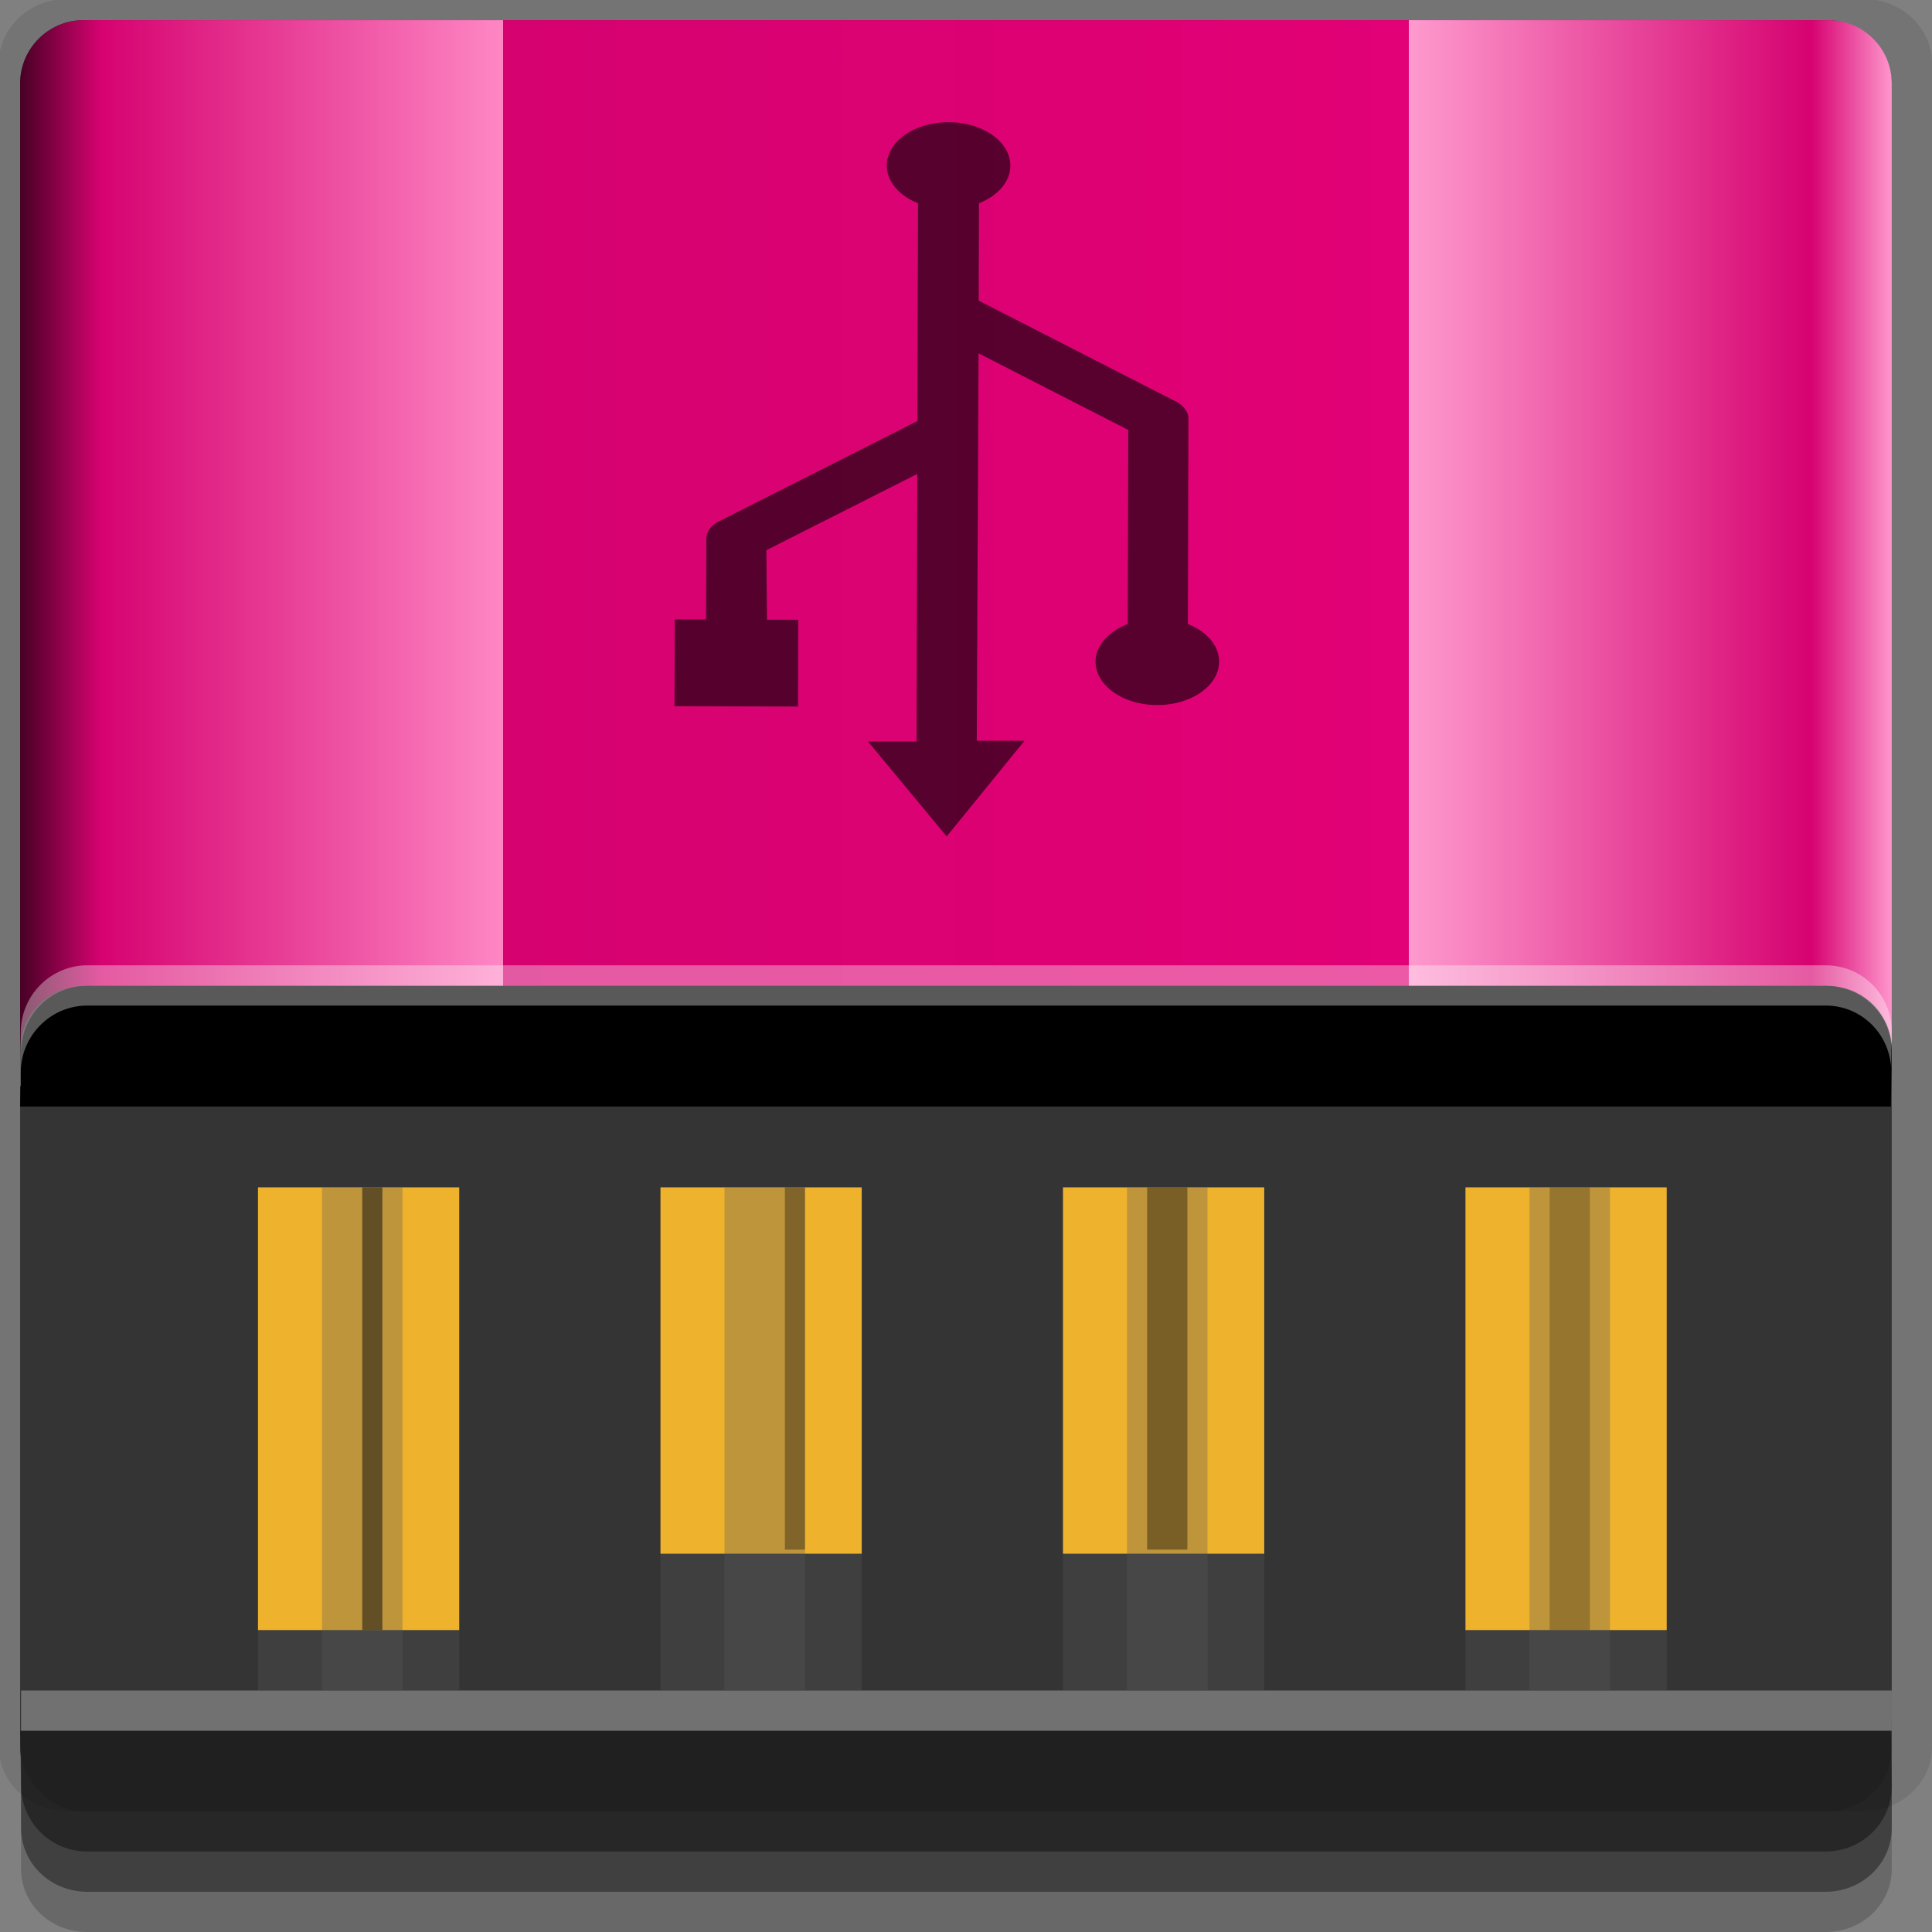 <?xml version="1.0" encoding="UTF-8" standalone="no"?>
<!-- Created with Inkscape (http://www.inkscape.org/) -->

<svg
   xmlns:dc="http://purl.org/dc/elements/1.1/"
   xmlns:cc="http://creativecommons.org/ns#"
   xmlns:rdf="http://www.w3.org/1999/02/22-rdf-syntax-ns#"
   xmlns:svg="http://www.w3.org/2000/svg"
   xmlns="http://www.w3.org/2000/svg"
   xmlns:xlink="http://www.w3.org/1999/xlink"
   xmlns:sodipodi="http://sodipodi.sourceforge.net/DTD/sodipodi-0.dtd"
   xmlns:inkscape="http://www.inkscape.org/namespaces/inkscape"
   width="96"
   height="96"
   id="svg2"
   version="1.1"
   inkscape:version="0.48.4 r9939"
   sodipodi:docname="imagewriter.svg">
  <rect width="100%" height="100%" fill="#808080" stroke="none"/>
  <defs
     id="defs4">
    <linearGradient
       id="linearGradient3797">
      <stop
         style="stop-color:#470125;stop-opacity:1;"
         offset="0"
         id="stop3799" />
      <stop
         id="stop3815"
         offset="0.043"
         style="stop-color:#d60270;stop-opacity:1;" />
      <stop
         id="stop3813"
         offset="0.258"
         style="stop-color:#fe87c4;stop-opacity:1;" />
      <stop
         id="stop3811"
         offset="0.258"
         style="stop-color:#d60270;stop-opacity:1;" />
      <stop
         id="stop3809"
         offset="0.742"
         style="stop-color:#e20176;stop-opacity:1;" />
      <stop
         id="stop3807"
         offset="0.742"
         style="stop-color:#fe9ace;stop-opacity:1;" />
      <stop
         id="stop3805"
         offset="0.957"
         style="stop-color:#d60270;stop-opacity:1;" />
      <stop
         style="stop-color:#fe96cc;stop-opacity:1;"
         offset="1"
         id="stop3801" />
    </linearGradient>
    <linearGradient
       inkscape:collect="always"
       xlink:href="#linearGradient3797"
       id="linearGradient3803"
       x1="1"
       y1="26.578"
       x2="94"
       y2="26.578"
       gradientUnits="userSpaceOnUse" />
  </defs>
  <sodipodi:namedview
     id="base"
     pagecolor="#ffffff"
     bordercolor="#666666"
     borderopacity="1.0"
     inkscape:pageopacity="0.0"
     inkscape:pageshadow="2"
     inkscape:zoom="4.667464"
     inkscape:cx="-2.3244745"
     inkscape:cy="49.102077"
     inkscape:document-units="px"
     inkscape:current-layer="layer1"
     showgrid="true"
     inkscape:snap-page="true"
     inkscape:snap-global="true"
     inkscape:snap-center="true"
     inkscape:snap-object-midpoints="false"
     showguides="true"
     inkscape:guide-bbox="true"
     inkscape:snap-bbox="true"
     inkscape:object-paths="true"
     inkscape:object-nodes="true"
     inkscape:window-width="1305"
     inkscape:window-height="744"
     inkscape:window-x="61"
     inkscape:window-y="24"
     inkscape:window-maximized="1"
     inkscape:snap-midpoints="false"
     inkscape:snap-grids="false"
     inkscape:snap-to-guides="false">
    <inkscape:grid
       type="xygrid"
       id="grid3002"
       empspacing="5"
       visible="true"
       enabled="true"
       snapvisiblegridlinesonly="true" />
  </sodipodi:namedview>
  <g
     inkscape:label="Layer 1"
     inkscape:groupmode="layer"
     id="layer1"
     transform="translate(0,-956.362)">
    <rect
       style="fill:#ffffff;fill-opacity:0;fill-rule:nonzero;stroke:none"
       id="rect3775"
       width="96"
       height="96"
       x="0"
       y="956.362"
       ry="0" />
    <path
       style="fill:#000000;fill-opacity:0.096;fill-rule:nonzero;stroke:none"
       d="m 3.353,956.307 c -1.884,0 -3.411,1.432 -3.411,3.198 l 0,83.659 c 0,1.766 1.527,3.198 3.411,3.198 l 89.236,0 c 1.884,0 3.411,-1.432 3.411,-3.198 l 0,-83.659 c 0,-1.766 -1.527,-3.198 -3.411,-3.198 z"
       id="rect3772"
       inkscape:connector-curvature="0"
       sodipodi:nodetypes="sssssssss" />
    <path
       style="fill:#000000;fill-opacity:0.187;fill-rule:nonzero;stroke:none"
       d="m 1.046,1041.807 0,7.422 c 0,1.739 1.462,3.134 3.285,3.134 l 86.384,0 c 1.823,0 3.285,-1.395 3.285,-3.134 l 0,-7.422 -92.954,0 z"
       id="rect3785"
       inkscape:connector-curvature="0" />
    <path
       style="fill:#000000;fill-opacity:0.384;fill-rule:nonzero;stroke:none"
       d="m 1.046,1041.807 0,5.381 c 0,1.762 1.462,3.175 3.285,3.175 l 86.384,0 c 1.823,0 3.285,-1.413 3.285,-3.175 l 0,-5.381 -92.954,0 z"
       id="rect3783"
       inkscape:connector-curvature="0" />
    <rect
       style="fill:#343434;fill-opacity:1;fill-rule:nonzero;stroke:none"
       id="rect2985-2"
       width="93"
       height="89"
       x="1"
       y="957.362"
       ry="3.151" />
    <path
       style="fill:#000000;fill-opacity:0.384;fill-rule:nonzero;stroke:none"
       d="m 1,1042.362 0.046,2.746 c 0.03,1.806 1.462,3.254 3.285,3.254 l 86.384,0 c 1.823,0 3.285,-1.448 3.285,-3.254 l -0.046,-2.746 z"
       id="rect3781"
       inkscape:connector-curvature="0"
       sodipodi:nodetypes="csssscc" />
    <rect
       style="fill:#ffffff;fill-opacity:0.3;fill-rule:nonzero;stroke:none"
       id="rect3770"
       width="92.954"
       height="2"
       x="1.046"
       y="1040.362" />
    <rect
       style="fill:#efb22d;fill-opacity:1;fill-rule:evenodd;stroke:none"
       id="rect3766"
       width="10"
       height="22"
       x="12.819"
       y="1015.362"
       ry="0"
       rx="5" />
    <rect
       rx="5"
       ry="0"
       y="1015.362"
       x="32.819"
       height="18.207"
       width="10"
       id="rect3768"
       style="fill:#efb22d;fill-opacity:1;fill-rule:evenodd;stroke:none" />
    <rect
       style="fill:#efb22d;fill-opacity:1;fill-rule:evenodd;stroke:none"
       id="rect3771"
       width="10"
       height="18.207"
       x="52.819"
       y="1015.362"
       ry="0"
       rx="5" />
    <rect
       rx="5"
       ry="0"
       y="1015.362"
       x="72.819"
       height="22"
       width="10"
       id="rect3773"
       style="fill:#efb22d;fill-opacity:1;fill-rule:evenodd;stroke:none" />
    <path
       style="fill:url(#linearGradient3803);fill-opacity:1;fill-rule:nonzero;stroke:none"
       d="M 4.156,1 C 2.411,1 1,2.411 1,4.156 l 0,48 C 1,50.411 2.411,49 4.156,49 l 86.688,0 C 92.589,49 94,50.411 94,52.156 l 0,-48 C 94,2.411 92.589,1 90.844,1 z"
       transform="translate(0,956.362)"
       id="rect3776"
       inkscape:connector-curvature="0"
       sodipodi:nodetypes="sscsscsss" />
    <path
       sodipodi:nodetypes="csssscc"
       inkscape:connector-curvature="0"
       id="path3781"
       d="m 1,1011.346 0.046,-2.746 c 0.03,-1.806 1.462,-3.254 3.285,-3.254 l 86.384,0 c 1.823,0 3.285,1.448 3.285,3.254 l -0.046,2.746 z"
       style="fill:#000000;fill-opacity:1;fill-rule:nonzero;stroke:none" />
    <path
       style="fill:#ffffff;fill-opacity:0.351;fill-rule:nonzero;stroke:none"
       d="m 4.344,1004.328 c -1.823,0 -3.282,1.476 -3.312,3.281 L 1,1010.328 l 0.031,0 0,-0.719 c 0.03,-1.806 1.489,-3.281 3.312,-3.281 l 86.375,0 c 1.747,0 3.135,1.363 3.25,3.062 L 94,1007.609 c 0,-1.806 -1.458,-3.281 -3.281,-3.281 l -86.375,0 z"
       id="path3783"
       inkscape:connector-curvature="0" />
    <path
       style="font-size:medium;font-style:normal;font-variant:normal;font-weight:normal;font-stretch:normal;text-indent:0;text-align:start;text-decoration:none;line-height:normal;letter-spacing:normal;word-spacing:normal;text-transform:none;direction:ltr;block-progression:tb;writing-mode:lr-tb;text-anchor:start;baseline-shift:baseline;color:#000000;fill:#000000;fill-opacity:0.605;stroke:none;stroke-width:2.3;marker:none;visibility:visible;display:inline;overflow:visible;enable-background:accumulate;font-family:Sans;-inkscape-font-specification:Sans"
       d="m 47.05,997.912 3.858,-4.743 -2.373,0 0.089,-19.251 7.438,3.808 -0.024,9.64 c -0.935,0.369 -1.598,1.061 -1.6,1.868 0,1.193 1.368,2.16 3.064,2.162 1.696,0 3.071,-0.962 3.074,-2.155 0,-0.808 -0.617,-1.501 -1.55,-1.872 l 0.025,-10.187 a 1.506,1.059 0 0 0 -0.612,-0.864 l -9.808,-5.019 0.013,-4.835 c 0.928,-0.371 1.557,-1.064 1.559,-1.869 0,-1.193 -1.368,-2.16 -3.064,-2.162 -1.696,0 -3.071,0.962 -3.074,2.155 0,0.804 0.624,1.5 1.55,1.872 l -0.028,10.82 -9.874,4.995 a 1.506,1.059 0 0 0 -0.616,0.862 l -0.013,4 -1.555,0 -0.013,4.316 6.138,0.018 0.013,-4.316 -1.555,0 -0.032,-3.453 7.498,-3.79 -0.034,13.295 -2.414,0 3.917,4.724 z"
       id="path4714"
       inkscape:connector-curvature="0" />
    <rect
       style="fill:#5a5a5a;fill-opacity:0.319;fill-rule:evenodd;stroke:none"
       id="rect3824"
       width="4"
       height="25"
       x="16"
       y="1015.362" />
    <rect
       y="1015.362"
       x="36"
       height="25"
       width="4"
       id="rect3826"
       style="fill:#5a5a5a;fill-opacity:0.319;fill-rule:evenodd;stroke:none" />
    <rect
       style="fill:#5a5a5a;fill-opacity:0.319;fill-rule:evenodd;stroke:none"
       id="rect3828"
       width="4"
       height="25"
       x="56"
       y="1015.362" />
    <rect
       y="1015.362"
       x="76"
       height="25"
       width="4"
       id="rect3830"
       style="fill:#5a5a5a;fill-opacity:0.319;fill-rule:evenodd;stroke:none" />
    <rect
       y="1015.362"
       x="18"
       height="22"
       width="1"
       id="rect3832"
       style="fill:#151515;fill-opacity:0.544;fill-rule:evenodd;stroke:none" />
    <rect
       style="fill:#0d0d0d;fill-opacity:0.355;fill-rule:evenodd;stroke:none"
       id="rect3834"
       width="1"
       height="18"
       x="39"
       y="1015.362" />
    <rect
       y="1015.362"
       x="57"
       height="18"
       width="2"
       id="rect3836"
       style="fill:#000000;fill-opacity:0.367;fill-rule:evenodd;stroke:none" />
    <rect
       style="fill:#000000;fill-opacity:0.218;fill-rule:evenodd;stroke:none"
       id="rect3838"
       width="2"
       height="22"
       x="77"
       y="1015.362" />
    <rect
       style="fill:#5a5a5a;fill-opacity:0.319;fill-rule:evenodd;stroke:none"
       id="rect3840"
       width="10"
       height="6.793"
       x="32.819"
       y="1033.569" />
    <rect
       y="1037.362"
       x="12.819"
       height="3"
       width="10"
       id="rect3842"
       style="fill:#5a5a5a;fill-opacity:0.319;fill-rule:evenodd;stroke:none" />
    <rect
       y="1033.569"
       x="52.819"
       height="6.793"
       width="10"
       id="rect3844"
       style="fill:#5a5a5a;fill-opacity:0.319;fill-rule:evenodd;stroke:none" />
    <rect
       style="fill:#5a5a5a;fill-opacity:0.319;fill-rule:evenodd;stroke:none"
       id="rect3846"
       width="10"
       height="3"
       x="72.819"
       y="1037.362" />
  </g>
</svg>
